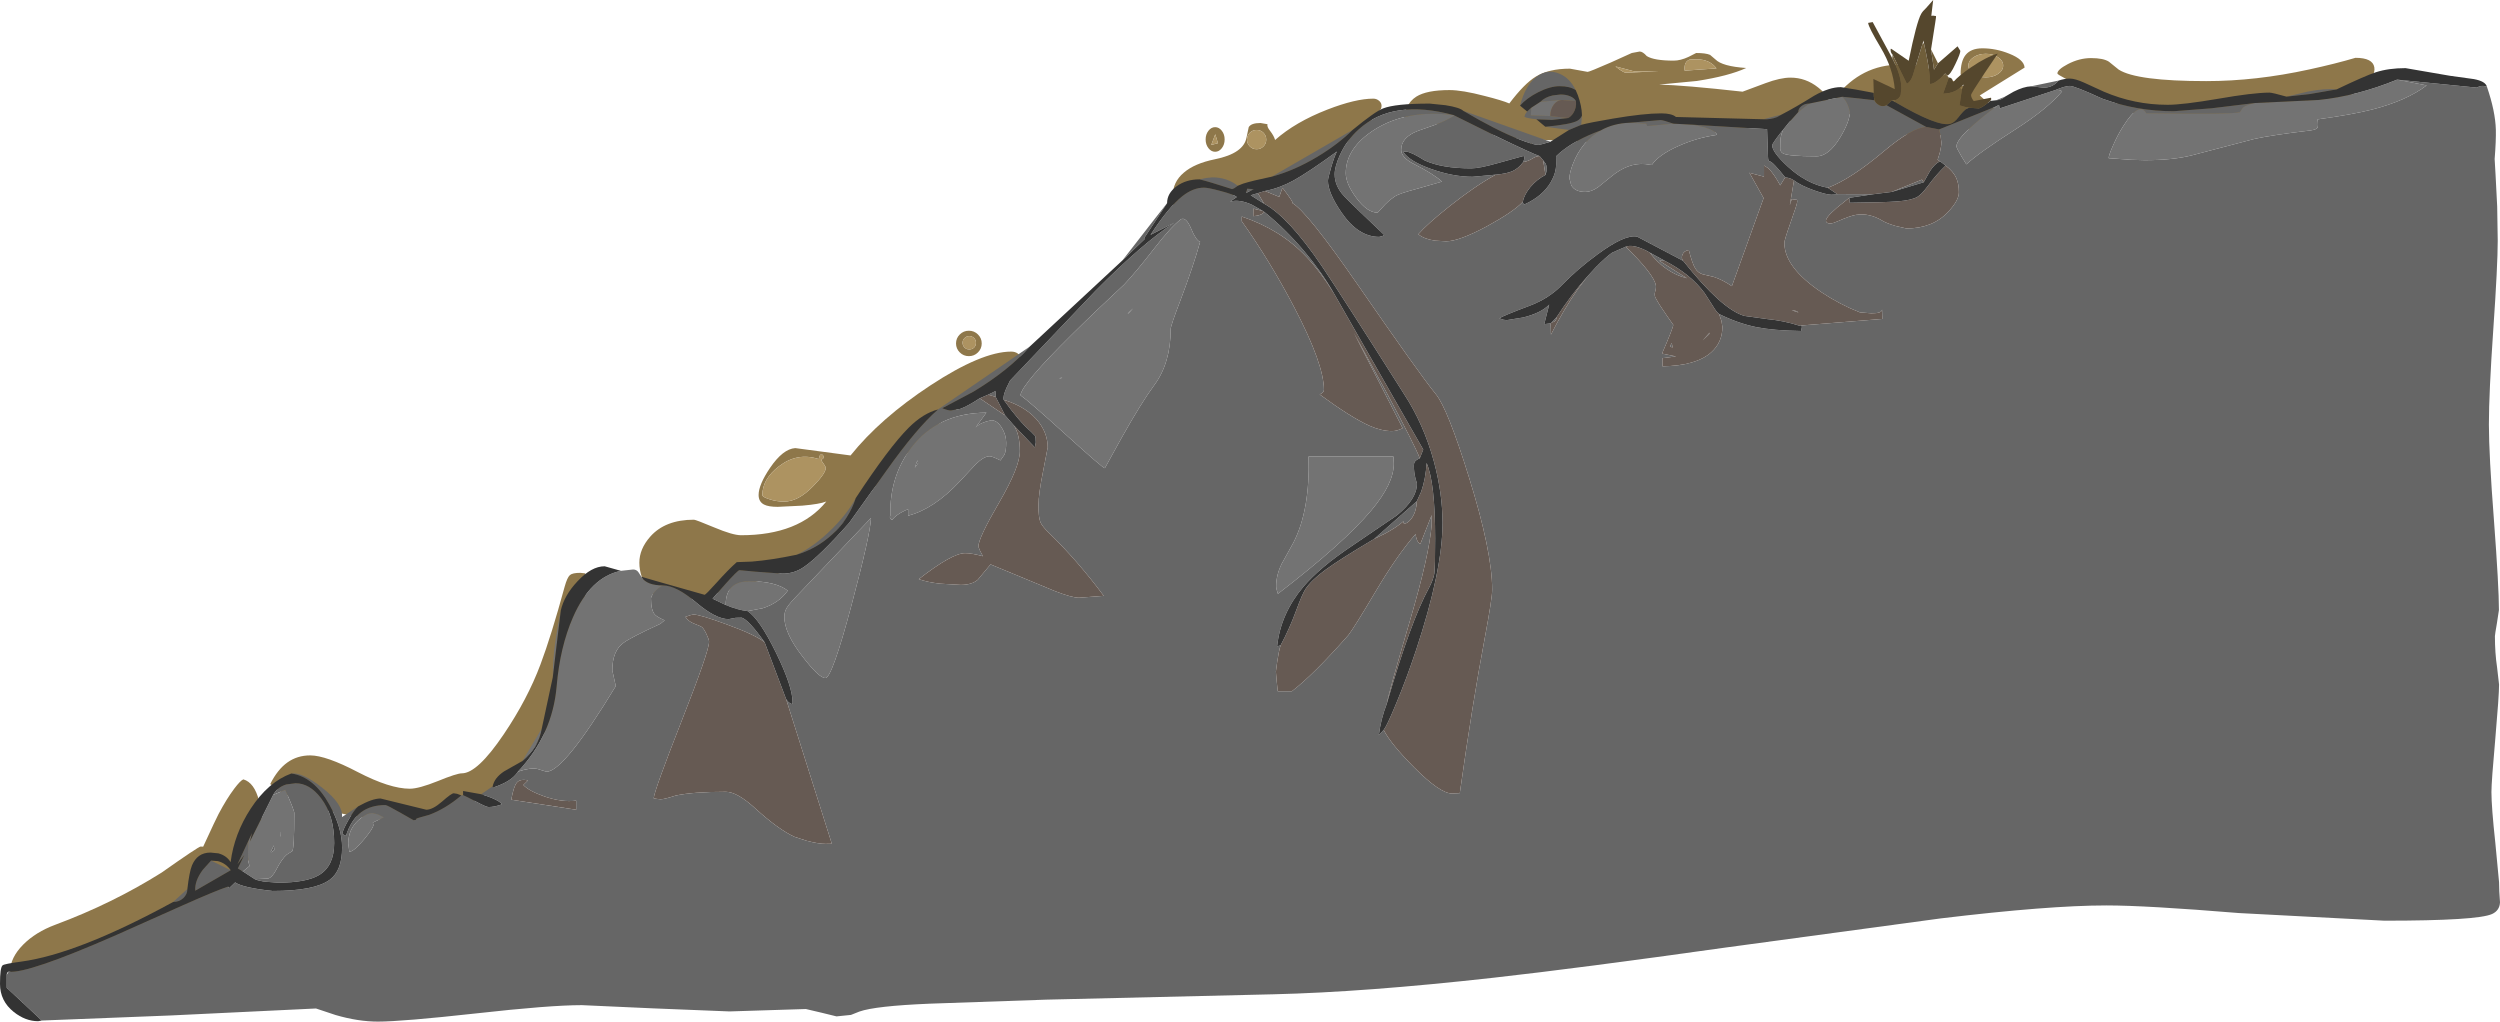 <?xml version="1.0" encoding="UTF-8" standalone="no"?>
<svg xmlns:ffdec="https://www.free-decompiler.com/flash" xmlns:xlink="http://www.w3.org/1999/xlink" ffdec:objectType="frame" height="381.65px" width="933.95px" xmlns="http://www.w3.org/2000/svg">
  <g transform="matrix(1.0, 0.0, 0.0, 1.0, 0.0, -0.1)">
    <use ffdec:characterId="266" height="352.5" transform="matrix(1.0, 0.0, 0.0, 1.0, 3.8, 18.15)" width="883.25" xlink:href="#sprite0"/>
    <use ffdec:characterId="267" height="381.65" transform="matrix(1.0, 0.0, 0.0, 1.0, 0.0, 0.1)" width="933.95" xlink:href="#shape1"/>
  </g>
  <defs>
    <g id="sprite0" transform="matrix(1.0, 0.0, 0.0, 1.0, -2.8, -1.7)">
      <use ffdec:characterId="265" height="352.5" transform="matrix(1.0, 0.0, 0.0, 1.0, 2.8, 1.7)" width="883.25" xlink:href="#shape0"/>
    </g>
    <g id="shape0" transform="matrix(1.0, 0.0, 0.0, 1.0, -2.8, -1.7)">
      <path d="M749.6 3.7 Q755.15 5.9 755.35 8.9 L738.6 19.3 745.35 25.4 Q740.55 30.6 731.3 32.9 725.0 34.45 718.0 34.45 709.15 34.45 699.1 30.85 686.85 26.45 684.85 19.8 694.5 7.8 708.7 7.8 717.85 7.8 725.35 11.95 727.25 13.0 730.15 14.8 732.4 16.1 733.85 16.1 734.85 16.1 736.0 14.9 L733.75 13.5 Q731.45 11.95 731.45 11.3 731.45 6.55 733.3 4.2 735.3 1.7 739.6 1.7 744.65 1.7 749.6 3.7 M881.15 16.6 Q875.05 21.35 864.5 24.35 852.05 27.9 836.25 27.9 825.45 27.9 820.45 26.55 829.25 32.15 829.25 33.15 829.25 36.0 826.15 38.2 823.45 40.1 821.0 40.1 815.35 40.1 798.85 27.85 792.35 23.05 778.85 16.95 767.6 11.8 767.6 11.1 767.6 9.65 771.5 7.6 775.8 5.35 780.15 5.35 784.8 5.35 786.85 6.7 L790.5 9.65 Q797.2 13.95 823.2 13.95 841.8 13.95 861.65 9.6 871.55 7.45 878.95 5.25 885.4 5.25 886.0 8.8 886.6 12.3 881.15 16.6 M745.45 5.05 Q743.55 3.75 740.85 3.75 738.15 3.75 736.25 5.05 734.35 6.35 734.35 8.15 734.35 9.95 736.25 11.25 738.15 12.55 740.85 12.55 743.55 12.55 745.45 11.25 747.35 9.95 747.35 8.15 747.35 6.35 745.45 5.05 M650.0 17.9 L658.6 14.7 Q664.1 12.65 667.9 12.65 673.6 12.65 678.25 16.35 682.15 19.5 682.15 21.65 682.15 28.35 639.65 33.15 608.3 36.7 593.5 36.7 L567.55 35.55 Q561.0 34.85 547.1 32.25 L534.1 29.8 Q531.75 29.8 528.8 31.1 L526.2 32.4 Q523.4 32.4 523.4 30.1 523.4 22.75 528.1 19.75 532.0 17.3 540.5 17.3 545.25 17.3 553.65 19.5 560.2 21.15 562.85 22.3 568.45 14.9 572.7 12.3 577.6 9.3 585.5 9.3 L588.8 9.9 592.1 10.5 Q592.75 10.5 600.75 7.0 L608.6 3.45 611.55 2.9 Q612.7 2.9 614.2 4.6 616.9 6.3 624.25 6.3 626.8 6.3 629.8 4.9 L632.65 3.45 Q636.25 3.45 637.85 4.15 L639.85 5.85 Q642.4 8.45 651.35 9.05 644.85 12.05 632.9 13.9 L618.8 15.25 Q627.9 15.45 650.0 17.9 M618.6 10.3 L609.45 10.3 602.5 8.45 604.05 9.65 Q605.75 10.8 606.35 10.8 L618.6 10.3 M630.25 5.9 Q628.0 6.7 628.35 10.05 L640.25 9.2 Q637.75 5.8 632.7 5.8 L630.25 5.9 M450.45 32.5 Q451.5 31.15 452.95 31.15 454.4 31.15 455.45 32.5 456.5 33.85 456.5 35.75 456.5 37.65 455.45 39.0 454.4 40.35 452.95 40.35 451.5 40.35 450.45 39.0 449.4 37.65 449.4 35.75 449.4 33.85 450.45 32.5 M512.05 20.5 Q513.3 20.5 514.25 21.35 515.5 22.45 514.95 24.25 505.5 36.3 488.2 45.65 473.65 53.5 460.25 56.3 446.35 59.25 445.65 62.3 445.5 63.0 445.5 63.9 445.05 64.45 441.85 64.45 439.35 64.45 438.2 62.6 437.1 60.8 437.1 56.9 437.1 51.65 441.25 48.15 445.25 44.7 452.85 43.15 463.7 40.95 464.7 34.9 L465.5 31.15 Q466.4 29.6 469.9 29.6 L472.5 30.05 Q472.25 31.0 473.45 32.5 474.95 34.45 475.35 35.95 482.9 29.25 494.85 24.6 505.4 20.5 512.05 20.5 M571.5 36.6 L571.05 37.7 570.6 36.6 571.5 36.6 M472.05 35.8 Q472.05 34.3 471.0 33.25 469.95 32.2 468.45 32.2 466.95 32.2 465.9 33.25 464.85 34.3 464.85 35.8 464.85 37.3 465.9 38.35 466.95 39.4 468.45 39.4 469.95 39.4 471.0 38.35 472.05 37.3 472.05 35.8 M451.5 37.8 L454.0 37.15 453.0 33.8 451.5 37.8 M357.55 108.6 Q358.95 107.2 360.95 107.2 362.95 107.2 364.35 108.6 365.75 110.0 365.75 111.95 365.75 113.9 364.35 115.3 362.95 116.7 360.95 116.7 358.95 116.7 357.55 115.3 356.15 113.9 356.15 111.95 356.15 110.0 357.55 108.6 M376.75 115.0 Q378.25 115.0 379.25 115.75 381.0 116.95 380.25 119.85 360.3 130.9 336.3 154.75 320.2 170.8 307.45 186.9 300.5 195.7 274.45 203.15 266.0 205.55 256.85 207.45 L248.65 208.9 Q245.1 208.9 241.55 204.25 237.85 199.35 237.85 193.85 237.85 188.75 241.9 184.15 247.5 177.8 258.25 177.8 258.9 177.8 265.85 180.7 272.75 183.6 275.85 183.6 297.45 183.6 307.7 171.0 305.15 172.0 298.7 172.55 L289.55 173.0 Q286.1 173.0 284.45 172.15 282.4 171.1 282.4 168.55 282.4 164.75 286.7 158.4 291.5 151.35 296.1 151.05 L316.75 153.8 Q327.85 139.95 346.55 127.65 365.8 115.0 376.75 115.0 M362.9 109.95 Q362.15 109.2 361.1 109.2 360.05 109.2 359.35 109.95 358.6 110.65 358.6 111.7 358.6 112.75 359.35 113.5 360.05 114.2 361.1 114.2 362.15 114.2 362.9 113.5 363.6 112.75 363.6 111.7 363.6 110.65 362.9 109.95 M215.8 197.65 L217.65 197.85 217.7 206.1 Q217.7 223.15 213.8 235.05 210.1 246.4 200.35 260.5 192.75 271.45 180.6 279.9 165.55 290.4 151.3 290.4 138.1 290.4 123.55 286.85 107.1 282.85 99.95 276.55 102.7 271.1 106.35 268.5 110.05 265.85 114.9 265.85 120.75 265.85 132.7 272.1 144.65 278.3 152.1 278.3 155.45 278.3 162.55 275.45 169.65 272.55 171.55 272.55 177.35 272.55 187.2 257.95 196.05 244.85 200.9 231.9 204.95 221.15 209.95 202.8 210.9 199.4 211.9 198.5 212.85 197.65 215.8 197.65 M306.25 153.5 L305.35 153.55 304.85 155.15 Q296.85 152.55 290.0 157.85 283.8 162.6 283.8 168.6 283.8 169.3 286.4 170.15 289.15 171.05 291.85 171.05 297.2 171.05 302.75 165.3 307.5 160.45 307.5 158.4 307.5 158.0 305.9 155.75 305.9 155.25 306.3 155.1 306.65 154.95 306.65 154.45 306.65 153.85 306.45 153.75 L306.25 153.5 M89.9 274.8 Q94.05 276.0 95.8 282.9 96.8 286.9 96.8 291.3 96.8 295.9 93.45 302.3 90.15 308.55 84.85 314.4 72.35 328.15 61.2 328.15 L60.05 327.4 Q59.4 326.6 58.9 326.6 55.05 326.6 35.95 337.65 13.1 350.9 5.05 354.2 L3.65 349.8 2.8 346.55 Q2.8 341.5 7.6 336.6 12.3 331.85 19.7 329.1 41.05 321.15 59.35 309.65 73.2 299.9 73.95 299.9 L74.9 299.95 78.8 291.55 80.65 287.75 Q83.7 282.0 86.5 278.3 88.75 275.3 89.9 274.8" fill="#8e774a" fill-rule="evenodd" stroke="none"/>
      <path d="M745.45 5.05 Q747.35 6.35 747.35 8.15 747.35 9.95 745.45 11.25 743.55 12.55 740.85 12.55 738.15 12.55 736.25 11.25 734.35 9.95 734.35 8.15 734.35 6.35 736.25 5.05 738.15 3.75 740.85 3.75 743.55 3.75 745.45 5.05 M630.25 5.9 L632.7 5.8 Q637.75 5.8 640.25 9.2 L628.35 10.05 Q628.0 6.7 630.25 5.9 M618.6 10.3 L606.35 10.8 Q605.75 10.8 604.05 9.65 L602.5 8.45 609.45 10.3 618.6 10.3 M451.5 37.8 L453.0 33.8 454.0 37.15 451.5 37.8 M472.05 35.8 Q472.05 37.3 471.0 38.35 469.95 39.4 468.45 39.4 466.95 39.4 465.9 38.35 464.85 37.3 464.85 35.8 464.85 34.3 465.9 33.25 466.95 32.2 468.45 32.2 469.95 32.2 471.0 33.25 472.05 34.3 472.05 35.8 M362.9 109.95 Q363.6 110.65 363.6 111.7 363.6 112.75 362.9 113.5 362.15 114.2 361.1 114.2 360.05 114.2 359.35 113.5 358.6 112.75 358.6 111.7 358.6 110.65 359.35 109.95 360.05 109.2 361.1 109.2 362.15 109.2 362.9 109.95 M306.25 153.5 L306.45 153.75 Q306.65 153.85 306.65 154.45 306.65 154.95 306.3 155.1 305.9 155.25 305.9 155.75 307.5 158.0 307.5 158.4 307.5 160.45 302.75 165.3 297.2 171.05 291.85 171.05 289.15 171.05 286.4 170.15 283.8 169.3 283.8 168.6 283.8 162.6 290.0 157.85 296.85 152.55 304.85 155.15 L305.35 153.55 306.25 153.5" fill="#ad9361" fill-rule="evenodd" stroke="none"/>
    </g>
    <g id="shape1" transform="matrix(1.0, 0.0, 0.0, 1.0, 0.0, -0.1)">
      <path d="M895.5 29.85 L906.55 32.0 Q899.05 37.7 886.25 41.0 878.9 42.9 865.8 44.7 866.15 47.2 865.75 47.85 865.3 48.55 863.0 48.85 848.7 50.55 842.2 52.0 L818.95 58.1 Q811.8 59.95 801.2 59.95 L796.2 59.8 787.75 59.2 Q787.75 58.1 789.4 54.45 791.1 50.5 793.25 47.15 799.15 37.8 801.8 42.4 834.3 42.9 836.75 42.0 L837.65 40.7 Q838.25 39.55 842.3 38.6 L866.15 37.45 Q880.5 36.0 895.5 29.85 M767.95 33.7 L768.85 33.7 Q769.9 33.8 770.35 34.25 764.85 40.8 752.9 48.45 739.2 57.2 734.6 61.5 L732.75 58.5 Q730.9 55.4 730.9 54.75 730.9 52.4 737.05 46.9 741.0 43.35 745.95 39.75 746.45 39.35 746.8 39.3 L747.05 40.6 767.95 33.7 M632.6 46.7 L636.9 47.7 Q641.25 49.05 641.35 50.5 633.8 51.6 627.05 54.65 619.75 57.85 617.05 61.75 L614.65 61.4 Q608.2 60.8 601.75 66.2 L597.05 70.0 Q594.5 71.8 592.2 71.8 588.45 71.8 587.0 69.35 L586.3 66.75 Q586.3 64.8 587.55 61.5 589.15 57.25 591.95 53.85 594.6 50.75 597.95 48.85 602.7 46.15 608.85 45.95 L615.0 46.3 615.35 47.2 625.15 46.3 632.6 46.7 M543.35 43.25 Q540.3 45.2 536.1 46.75 L529.7 49.0 Q523.45 51.4 523.45 56.05 523.45 58.95 528.2 61.35 535.5 65.05 538.7 67.95 L529.65 70.55 Q522.7 72.4 521.2 73.4 518.45 75.25 516.4 77.65 L514.65 79.55 Q510.75 79.55 506.6 73.9 502.75 68.65 502.75 64.8 502.75 55.4 513.45 48.55 525.55 40.9 543.05 43.1 L543.35 43.25 M271.1 226.1 Q271.1 220.9 274.15 218.75 276.25 217.25 280.15 217.25 289.75 217.25 294.3 220.75 291.0 225.4 284.85 227.35 L279.3 228.4 Q275.65 228.0 271.1 226.1 M247.65 218.8 Q245.75 219.7 244.4 221.4 243.2 222.85 243.2 223.7 243.2 228.25 244.75 229.8 245.7 230.7 248.3 231.85 L246.7 233.15 Q235.9 238.1 233.0 240.2 228.75 243.2 228.75 250.55 L229.4 253.5 230.05 256.4 Q210.65 288.4 204.15 288.4 L200.9 287.4 Q198.45 286.75 193.5 288.35 206.4 274.6 207.95 256.45 209.2 241.8 214.05 230.7 220.6 215.7 231.95 213.35 L236.5 212.85 Q237.75 212.85 238.45 213.8 L239.6 215.55 239.75 215.85 Q241.8 218.8 247.65 218.8 M688.2 36.25 Q689.5 37.4 690.4 39.55 L691.1 41.75 Q691.1 45.4 687.45 51.45 683.2 58.5 678.6 58.5 668.05 58.5 666.1 57.4 665.15 56.9 665.05 55.75 L665.1 53.15 Q665.1 51.8 665.45 50.4 L666.15 48.55 668.15 46.05 671.8 41.95 675.85 38.8 688.2 36.25 M575.5 38.1 L583.05 37.5 Q581.55 37.75 580.45 39.2 579.15 40.95 579.15 43.45 L571.9 43.2 572.05 40.35 Q573.8 39.2 575.5 38.1 M512.35 190.7 Q502.1 202.95 477.4 221.95 476.75 220.1 476.75 219.1 476.75 214.9 478.8 210.75 L483.2 202.8 Q489.45 190.6 488.85 170.65 L520.55 170.65 520.7 173.35 Q520.7 180.7 512.35 190.7 M441.05 82.1 L441.05 82.05 Q443.05 80.95 444.95 85.45 446.8 89.95 448.35 90.45 445.65 100.05 441.0 112.25 437.35 121.8 437.35 123.0 437.35 135.7 431.2 144.0 426.5 150.35 419.15 163.4 L412.75 175.0 Q412.0 175.0 398.6 162.85 384.15 149.75 381.2 147.75 381.85 143.45 400.25 125.25 409.6 116.0 419.95 106.4 424.45 101.65 431.25 92.85 437.5 84.8 441.05 82.1 M396.85 141.25 L396.4 141.2 Q396.0 141.3 395.75 141.6 L396.85 141.25 M342.7 172.1 L341.75 174.85 343.0 173.1 342.7 172.1 M332.7 193.95 Q332.25 193.4 332.6 192.65 332.3 178.2 340.35 167.45 350.15 154.4 368.5 154.25 L364.5 159.75 Q366.4 157.85 370.35 157.1 372.5 157.1 374.25 159.9 375.9 162.6 375.9 165.5 375.9 168.45 375.25 169.95 L373.75 172.1 Q370.7 170.55 369.7 170.55 367.65 170.55 364.65 173.4 L358.5 180.0 Q348.9 190.25 339.25 192.75 L339.25 190.35 Q338.35 190.65 337.15 191.3 334.7 192.55 333.25 194.35 L332.7 193.95 M423.3 115.3 L421.95 116.55 Q420.8 117.7 421.75 117.05 L423.3 115.3 M102.05 297.05 L106.55 295.15 Q109.95 302.85 109.95 303.85 109.95 317.4 109.15 318.1 L107.15 319.35 Q105.35 320.85 103.2 325.0 101.7 327.9 100.15 328.3 L95.2 328.55 90.75 325.65 93.35 323.5 Q92.65 323.05 92.65 318.6 L92.8 314.2 94.15 311.3 93.35 314.5 102.05 297.05 M139.5 308.35 Q139.35 309.65 135.95 313.75 132.35 318.1 130.5 318.35 L130.1 315.2 Q130.1 309.95 133.9 306.5 136.85 303.85 139.15 303.85 L141.2 304.35 143.35 305.45 139.3 307.4 139.5 308.35 M104.65 311.0 L104.6 310.8 104.7 312.55 104.8 312.55 104.65 311.0 M102.3 315.95 L101.15 318.3 101.25 318.5 101.9 318.15 102.5 317.6 102.3 315.95 M293.0 230.5 Q293.0 228.65 294.0 227.05 294.95 225.5 298.35 222.0 L325.4 193.6 Q325.15 199.75 318.15 226.0 310.85 253.4 308.35 253.4 305.95 253.4 299.8 245.35 293.0 236.6 293.0 230.5 M206.5 253.15 Q206.5 246.75 207.4 240.15 207.95 236.0 209.5 228.15 L206.5 253.15 M202.4 272.25 Q201.8 275.85 200.0 278.85 198.25 281.65 195.15 284.4 L202.4 272.25" fill="#737373" fill-rule="evenodd" stroke="none"/>
      <path d="M842.3 38.6 Q838.25 39.55 837.65 40.7 L836.75 42.0 Q834.3 42.9 801.8 42.4 799.15 37.8 793.25 47.15 791.1 50.5 789.4 54.45 787.75 58.1 787.75 59.2 L796.2 59.8 801.2 59.95 Q811.8 59.95 818.95 58.1 L842.2 52.0 Q848.7 50.55 863.0 48.85 865.3 48.55 865.75 47.85 866.15 47.2 865.8 44.7 878.9 42.9 886.25 41.0 899.05 37.7 906.55 32.0 L895.5 29.85 925.4 32.85 Q926.35 32.1 927.8 32.2 L929.05 32.45 Q932.2 41.6 932.4 48.55 932.5 52.55 931.95 59.5 L932.3 65.55 932.9 77.25 933.1 90.0 Q933.1 99.15 931.45 123.05 929.8 147.0 929.8 158.65 929.8 169.95 931.7 194.6 933.55 219.3 933.55 228.0 L932.8 232.9 Q932.05 237.25 932.05 237.75 932.05 244.0 932.85 249.35 L933.6 255.85 Q933.6 259.9 932.2 276.0 930.75 292.15 930.75 296.0 930.75 301.5 932.2 314.95 L933.6 329.7 Q933.6 332.8 933.95 337.2 933.8 340.25 931.0 341.55 925.5 344.05 890.75 344.05 L836.45 341.2 Q801.7 338.35 786.95 338.35 765.3 338.35 725.0 343.2 L644.9 354.05 Q589.8 361.8 558.05 365.35 509.8 370.75 475.65 371.55 L390.8 373.55 347.4 375.05 Q326.95 375.9 321.05 378.0 L317.9 379.25 312.5 379.8 307.0 378.45 301.05 377.05 272.55 377.95 243.9 376.8 217.35 375.6 Q205.4 375.6 177.75 378.7 150.1 381.75 141.2 381.75 133.8 381.75 125.4 379.3 L118.05 376.85 63.9 379.45 15.6 381.35 2.5 369.1 2.5 364.3 3.25 363.1 Q10.3 363.95 43.45 349.4 L68.2 338.35 Q81.0 332.65 85.25 331.3 L85.6 331.9 87.85 329.75 Q90.7 331.75 101.85 332.95 117.55 332.95 123.2 328.75 127.8 325.35 127.8 316.75 127.8 309.25 123.05 300.7 117.35 290.35 108.85 289.05 112.9 288.5 120.4 294.4 128.3 300.6 127.75 305.35 L133.8 301.35 Q132.35 302.55 130.1 306.55 127.9 310.45 127.9 311.65 L128.4 311.95 129.25 312.35 Q131.15 306.35 134.95 303.5 138.55 300.85 144.0 300.85 144.55 300.85 149.55 303.7 L154.55 306.55 155.4 306.35 155.55 305.95 Q155.55 305.8 160.35 304.5 166.45 302.25 172.35 297.25 L173.0 297.15 Q173.8 297.45 178.1 299.7 181.7 301.6 182.5 301.6 184.65 301.6 187.5 300.6 187.4 300.2 186.4 299.55 184.35 298.2 179.75 296.8 L184.05 293.85 Q184.05 294.25 184.2 294.3 191.15 292.1 193.5 288.35 198.45 286.75 200.9 287.4 L204.15 288.4 Q210.65 288.4 230.05 256.4 L229.4 253.5 228.75 250.55 Q228.75 243.2 233.0 240.2 235.9 238.1 246.7 233.15 L248.3 231.85 Q245.7 230.7 244.75 229.8 243.2 228.25 243.2 223.7 243.2 222.85 244.4 221.4 245.75 219.7 247.65 218.8 252.7 218.85 260.05 225.15 267.4 231.4 272.2 231.4 L274.85 230.9 277.1 230.85 Q279.7 231.65 285.65 240.05 282.3 237.3 271.45 233.35 261.5 229.7 259.2 229.7 258.3 229.7 256.05 230.55 257.3 232.35 259.25 233.05 261.75 234.0 262.25 234.4 262.95 234.95 263.95 237.05 264.9 239.05 264.9 239.85 264.9 243.35 254.75 269.15 244.45 295.35 244.2 298.35 L245.4 298.55 246.75 298.7 Q248.15 298.7 252.45 297.3 258.95 295.9 271.15 295.9 275.35 295.9 282.1 302.05 290.7 309.9 296.75 312.7 L301.35 314.2 Q305.75 315.35 308.4 315.35 L310.75 315.3 293.65 261.2 Q294.4 262.5 295.3 262.85 296.1 263.5 296.1 262.5 296.1 256.65 289.95 244.05 283.75 231.35 279.3 228.4 L284.85 227.35 Q291.0 225.4 294.3 220.75 289.75 217.25 280.15 217.25 276.25 217.25 274.15 218.75 271.1 220.9 271.1 226.1 L266.2 223.75 270.85 218.45 Q275.65 213.1 276.25 213.1 L282.05 213.65 290.25 214.25 292.4 214.4 Q296.65 214.4 300.2 212.0 305.95 208.15 317.3 195.35 L331.1 176.0 Q342.4 160.05 350.45 153.05 L384.65 129.6 Q376.8 138.5 363.6 146.45 L352.0 152.6 Q354.1 153.45 355.2 153.45 L358.75 152.85 Q361.5 151.85 366.0 148.9 L375.5 155.3 378.65 158.9 Q381.0 162.25 381.0 168.7 381.0 174.5 373.25 187.85 365.5 201.15 365.5 204.3 L366.1 205.8 367.2 207.9 Q363.05 206.75 360.55 206.75 355.7 206.75 343.25 216.45 346.4 217.6 351.2 218.15 L358.9 218.6 Q363.05 218.6 365.25 216.7 L370.05 210.95 394.05 220.9 Q400.45 223.4 403.1 223.4 L412.35 222.7 Q402.55 209.55 391.9 199.2 389.3 196.7 388.65 195.1 387.95 193.35 387.95 189.0 387.95 184.6 389.7 176.05 L391.4 167.25 Q391.4 162.25 388.15 157.9 383.85 152.2 374.95 149.45 374.6 148.25 375.95 145.1 L377.35 142.25 409.2 108.8 Q427.15 90.65 438.7 83.3 L429.8 87.85 Q436.55 77.45 441.75 73.35 445.75 70.2 449.8 70.2 451.35 70.2 456.0 71.45 460.95 72.75 462.05 73.7 L459.5 75.45 Q462.9 74.4 467.7 76.6 L471.85 78.95 468.25 78.05 468.2 80.85 Q470.3 80.7 471.55 80.0 L472.35 79.3 Q480.05 85.5 487.15 93.85 493.8 101.75 498.3 109.65 493.3 101.6 488.1 96.1 478.45 85.85 463.9 81.0 L463.9 82.75 Q474.5 97.7 483.5 114.9 494.6 136.15 494.6 145.75 494.6 146.75 493.0 147.45 504.7 156.05 511.6 159.15 516.15 161.15 520.0 161.15 521.95 161.15 524.0 160.05 L505.75 124.4 517.7 146.2 Q528.65 166.65 530.4 171.3 528.95 171.95 528.5 172.65 528.2 173.15 528.2 174.05 528.2 176.5 528.8 178.85 L529.35 180.75 Q529.35 186.55 521.75 192.7 L504.75 204.25 Q493.0 212.15 486.95 219.25 478.45 229.3 477.1 241.55 L478.4 241.2 Q477.7 243.5 477.15 247.25 L476.65 251.0 476.95 254.6 477.35 258.35 482.6 258.35 Q490.6 252.25 503.7 237.4 505.6 235.05 514.0 220.9 521.85 207.65 528.85 199.6 529.05 201.65 529.85 202.7 530.25 203.25 530.6 203.35 L534.85 192.55 534.85 196.0 Q534.05 207.2 526.6 232.4 518.6 259.55 518.05 263.1 515.85 268.75 515.1 274.75 L516.9 272.8 Q519.65 278.1 528.3 286.8 538.0 296.55 542.5 296.55 L545.35 296.4 Q550.15 262.35 554.65 238.6 557.45 223.65 557.45 220.4 557.45 206.15 548.75 178.3 540.8 152.7 536.4 147.35 530.45 140.1 506.9 106.0 488.35 79.2 482.85 76.0 483.35 75.75 479.1 70.25 L477.9 73.65 472.55 71.45 Q477.9 70.45 483.2 67.55 488.65 64.55 499.45 56.7 498.5 58.5 497.25 62.75 496.1 66.75 496.1 67.6 496.1 72.05 501.1 79.4 507.35 88.6 515.25 88.6 L516.55 88.25 517.1 87.85 Q504.85 76.3 502.15 73.4 498.6 69.6 498.6 65.2 498.6 62.4 500.55 58.05 503.1 52.45 507.55 48.45 520.3 36.9 543.05 43.1 525.55 40.9 513.45 48.55 502.75 55.4 502.75 64.8 502.75 68.65 506.6 73.9 510.75 79.55 514.65 79.55 L516.4 77.65 Q518.45 75.25 521.2 73.4 522.7 72.4 529.65 70.55 L538.7 67.95 Q535.5 65.05 528.2 61.35 523.45 58.95 523.45 56.05 523.45 51.4 529.7 49.0 L536.1 46.75 Q540.3 45.2 543.35 43.25 560.55 51.9 569.55 56.0 574.1 58.1 575.15 58.4 573.95 58.4 572.45 59.35 570.75 60.4 569.05 60.65 569.9 58.45 569.05 58.4 L559.5 61.05 Q552.65 63.0 549.6 63.0 538.65 63.0 532.15 60.0 527.3 56.9 525.2 56.7 L524.25 56.85 Q526.45 60.3 534.7 63.25 542.9 66.15 550.1 66.15 L558.8 65.35 Q551.25 69.45 541.65 77.05 533.2 83.75 529.85 87.6 531.95 89.4 536.1 90.0 L540.2 90.25 Q545.1 90.25 555.65 84.55 565.35 79.25 568.85 75.55 569.05 76.3 569.45 76.5 576.3 73.4 579.35 68.15 581.35 64.7 581.35 61.3 L581.3 58.5 Q586.45 53.45 595.7 49.7 L597.95 48.85 Q594.6 50.75 591.95 53.85 589.15 57.25 587.55 61.5 586.3 64.8 586.3 66.75 L587.0 69.35 Q588.45 71.8 592.2 71.8 594.5 71.8 597.05 70.0 L601.75 66.2 Q608.2 60.8 614.65 61.4 L617.05 61.75 Q619.75 57.85 627.05 54.65 633.8 51.6 641.35 50.5 641.25 49.05 636.9 47.7 L632.6 46.7 660.15 48.35 660.5 58.75 Q660.55 60.4 661.15 60.4 662.15 60.4 666.9 66.35 L665.05 69.35 Q662.6 64.8 660.55 62.9 L659.0 61.95 659.0 66.1 653.55 64.65 658.85 74.1 647.0 107.0 Q643.5 104.6 640.25 103.55 L636.05 102.55 Q634.3 102.0 633.3 100.35 632.15 98.45 630.9 93.5 629.05 93.8 628.5 95.3 628.0 96.65 628.8 97.55 L611.6 88.5 Q607.05 87.55 596.7 95.2 589.25 100.65 583.7 106.4 578.7 111.6 571.5 114.3 561.8 117.95 560.1 119.0 L561.65 119.55 562.9 119.7 569.05 118.7 Q575.7 117.05 578.75 113.9 L576.9 121.2 579.3 120.9 579.4 125.1 Q584.1 115.8 589.35 108.25 L592.95 103.45 596.15 99.95 Q599.9 96.15 602.25 94.5 L607.35 92.25 Q617.85 102.55 618.6 106.7 618.75 107.7 618.3 109.15 617.95 110.4 618.5 111.4 619.85 113.95 622.65 117.95 L625.1 121.45 Q625.1 122.45 620.9 132.2 L626.15 133.25 621.05 133.9 621.05 136.95 Q633.6 136.75 639.25 131.75 643.45 128.0 643.45 122.2 L643.1 120.0 642.2 117.4 Q649.25 120.9 656.1 122.3 662.55 123.6 672.85 123.75 L673.15 122.25 Q673.15 121.75 672.85 121.7 L703.2 119.25 703.1 115.7 Q703.1 117.2 699.05 117.15 L694.85 116.8 Q687.5 113.95 680.5 109.3 666.6 100.0 666.6 90.8 666.6 89.75 669.0 83.0 671.4 76.3 671.4 75.5 L671.35 74.75 671.25 74.75 669.35 74.5 668.65 76.7 670.2 67.5 Q672.75 69.45 677.8 71.25 682.35 72.85 684.15 72.85 L686.4 72.75 686.3 72.6 699.85 72.65 690.85 74.0 686.35 77.6 Q681.3 81.9 682.3 83.05 683.3 84.25 686.45 82.8 691.2 80.7 693.45 80.35 698.4 79.6 703.3 82.6 704.75 83.5 708.1 84.5 L712.2 85.45 Q721.95 85.45 727.75 79.3 731.8 75.0 731.8 71.95 731.8 68.85 730.85 66.65 729.7 64.1 726.85 61.95 L724.75 60.35 723.85 59.8 724.7 57.05 Q725.25 54.75 725.25 53.25 L724.95 50.75 724.4 48.45 745.95 39.75 Q741.0 43.35 737.05 46.9 730.9 52.4 730.9 54.75 730.9 55.4 732.75 58.5 L734.6 61.5 Q739.2 57.2 752.9 48.45 764.85 40.8 770.35 34.25 769.9 33.8 768.85 33.7 L767.95 33.7 Q771.55 32.2 773.25 32.2 775.0 32.2 785.35 36.95 798.15 41.65 812.1 41.65 L826.2 40.55 842.3 38.6 M872.9 33.5 L862.8 35.25 854.2 36.2 862.2 34.3 Q868.75 33.05 872.9 33.5 M769.05 30.2 Q766.85 32.85 763.45 32.85 L761.15 32.6 758.75 32.35 769.05 30.2 M749.05 36.2 Q748.0 37.15 746.8 37.45 L745.75 37.55 749.05 36.2 M704.75 39.4 L719.55 47.5 Q714.2 47.85 703.85 56.55 691.6 66.9 682.85 70.25 674.9 68.8 667.9 62.35 662.05 56.95 662.05 54.4 662.05 53.8 665.1 49.85 L666.15 48.55 665.45 50.4 Q665.1 51.8 665.1 53.15 L665.05 55.75 Q665.15 56.9 666.1 57.4 668.05 58.5 678.6 58.5 683.2 58.5 687.45 51.45 691.1 45.4 691.1 41.75 L690.4 39.55 Q689.5 37.4 688.2 36.25 L694.25 36.85 700.25 37.55 Q700.65 38.5 701.55 39.1 702.4 39.75 703.4 39.75 704.05 39.75 704.75 39.4 M665.65 42.85 L663.85 43.85 Q661.45 44.8 658.75 44.65 L665.65 42.85 M590.7 46.75 L586.15 48.65 577.3 47.45 Q586.75 46.6 589.3 45.2 590.45 44.55 591.0 43.25 L590.7 46.75 M579.2 53.05 L576.3 53.9 574.75 54.25 Q572.95 54.25 567.8 52.25 559.15 48.9 546.65 41.5 L579.2 53.05 M505.35 48.6 Q499.85 54.05 492.0 58.75 483.45 63.85 475.1 66.1 L505.35 48.6 M462.4 69.5 L461.05 70.45 460.3 70.75 Q452.0 68.05 448.1 67.1 L450.55 66.6 452.85 66.35 Q458.4 66.35 462.4 69.5 M436.0 76.0 L427.35 89.2 427.75 89.3 419.35 97.35 Q435.2 76.9 436.0 76.0 M671.8 41.95 Q671.8 40.65 673.0 39.75 674.15 38.8 675.85 38.8 L671.8 41.95 M706.7 71.8 L718.0 67.2 718.65 68.2 706.7 71.8 M671.9 116.85 L669.35 116.0 Q671.05 116.05 671.9 116.85 M625.15 46.3 L615.35 47.2 615.0 46.3 608.85 45.95 620.3 44.95 Q621.3 44.95 625.15 46.3 M575.5 38.1 Q577.15 36.4 580.05 35.75 L582.95 35.4 Q585.0 35.4 586.55 36.05 588.1 36.7 588.75 37.85 L583.6 37.45 583.05 37.5 575.5 38.1 M585.8 44.2 L579.8 44.9 574.7 44.7 573.95 44.65 Q570.5 44.3 569.5 43.75 L569.8 42.75 570.5 41.75 572.05 40.35 571.9 43.2 579.15 43.45 585.8 44.2 M588.65 33.75 Q586.45 32.3 582.65 32.3 579.1 32.3 574.65 34.55 570.4 36.7 567.85 39.55 569.85 31.85 574.05 28.75 578.2 25.65 582.75 27.7 586.5 29.35 588.65 33.75 M576.5 60.0 L577.45 61.3 Q578.25 63.1 577.35 65.45 L576.5 60.0 M616.3 94.45 L621.95 97.55 619.85 97.5 630.2 104.05 Q626.3 103.1 622.65 100.6 619.1 98.15 616.3 94.45 M512.35 190.7 Q520.7 180.7 520.7 173.35 L520.55 170.65 488.85 170.65 Q489.45 190.6 483.2 202.8 L478.8 210.75 Q476.75 214.9 476.75 219.1 476.75 220.1 477.4 221.95 502.1 202.95 512.35 190.7 M529.3 187.35 Q529.1 191.55 527.15 194.0 525.8 195.65 524.85 195.65 L524.25 195.5 524.35 194.8 Q521.85 197.05 517.4 199.45 L513.4 201.4 529.3 187.35 M638.5 124.95 L636.1 127.25 638.7 124.35 638.5 124.95 M623.85 129.5 L624.55 128.25 624.85 129.95 623.85 129.5 M581.5 118.6 Q581.5 119.4 581.0 119.95 580.45 120.5 579.7 120.5 L581.5 118.6 M441.05 82.1 Q437.5 84.8 431.25 92.85 424.45 101.65 419.95 106.4 409.6 116.0 400.25 125.25 381.85 143.45 381.2 147.75 384.15 149.75 398.6 162.85 412.0 175.0 412.75 175.0 L419.15 163.4 Q426.5 150.35 431.2 144.0 437.35 135.7 437.35 123.0 437.35 121.8 441.0 112.25 445.65 100.05 448.35 90.45 446.8 89.95 444.95 85.45 443.05 80.95 441.05 82.05 L441.05 82.1 M465.9 70.6 L468.3 70.75 465.6 72.15 465.9 70.6 M469.9 72.25 L472.25 76.2 467.25 73.05 469.9 72.25 M396.85 141.25 L395.75 141.6 Q396.0 141.3 396.4 141.2 L396.85 141.25 M369.15 147.55 L371.9 146.2 371.95 148.35 369.15 147.55 M332.7 193.95 L333.25 194.35 Q334.7 192.55 337.15 191.3 338.35 190.65 339.25 190.35 L339.25 192.75 Q348.9 190.25 358.5 180.0 L364.65 173.4 Q367.65 170.55 369.7 170.55 370.7 170.55 373.75 172.1 L375.25 169.95 Q375.9 168.45 375.9 165.5 375.9 162.6 374.25 159.9 372.5 157.1 370.35 157.1 366.4 157.85 364.5 159.75 L368.5 154.25 Q350.15 154.4 340.35 167.45 332.3 178.2 332.6 192.65 332.25 193.4 332.7 193.95 M342.7 172.1 L343.0 173.1 341.75 174.85 342.7 172.1 M319.7 186.15 Q317.2 193.95 310.95 199.7 305.15 205.05 297.55 207.35 304.3 204.25 311.05 197.45 316.85 191.6 319.7 186.15 M423.3 115.3 L421.75 117.05 Q420.8 117.7 421.95 116.55 L423.3 115.3 M102.05 297.05 Q103.65 294.15 106.95 293.15 L110.4 292.7 Q115.7 292.7 119.95 298.3 124.85 304.75 124.85 315.05 124.85 323.6 119.2 327.0 114.45 329.85 103.8 329.85 L98.65 329.45 Q96.25 329.05 95.2 328.55 L100.15 328.3 Q101.7 327.9 103.2 325.0 105.35 320.85 107.15 319.35 L109.15 318.1 Q109.95 317.4 109.95 303.85 109.95 302.85 106.55 295.15 L102.05 297.05 M90.75 325.65 L88.85 324.55 91.3 319.45 88.7 323.0 92.8 314.2 92.65 318.6 Q92.65 323.05 93.35 323.5 L90.75 325.65 M86.2 325.2 L72.95 332.85 Q72.65 329.25 75.75 325.05 L78.85 321.6 86.2 325.2 M64.7 337.05 L70.0 332.2 Q70.0 334.2 68.45 335.65 66.9 337.05 64.7 337.05 M102.3 315.95 L102.5 317.6 101.9 318.15 101.25 318.5 101.15 318.3 102.3 315.95 M104.65 311.0 L104.8 312.55 104.7 312.55 104.6 310.8 104.65 311.0 M139.5 308.35 L139.3 307.4 143.35 305.45 141.2 304.35 139.15 303.85 Q136.85 303.85 133.9 306.5 130.1 309.95 130.1 315.2 L130.5 318.35 Q132.35 318.1 135.95 313.75 139.35 309.65 139.5 308.35 M293.0 230.5 Q293.0 236.6 299.8 245.35 305.95 253.4 308.35 253.4 310.85 253.4 318.15 226.0 325.15 199.75 325.4 193.6 L298.35 222.0 Q294.95 225.5 294.0 227.05 293.0 228.65 293.0 230.5 M195.5 293.35 L197.25 291.65 Q194.35 291.0 193.1 292.45 191.9 293.85 191.0 298.85 L215.25 302.6 215.25 299.2 Q209.9 299.9 203.3 297.6 197.6 295.6 195.5 293.35" fill="#666666" fill-rule="evenodd" stroke="none"/>
      <path d="M724.4 48.45 L724.95 50.75 725.25 53.25 Q725.25 54.75 724.7 57.05 L723.85 59.8 724.75 60.35 Q722.8 61.25 721.0 64.0 L718.65 68.2 718.0 67.2 706.7 71.8 699.85 72.65 686.3 72.6 682.85 70.25 Q691.6 66.9 703.85 56.55 714.2 47.85 719.55 47.5 L724.4 48.45 M726.85 61.95 Q729.7 64.1 730.85 66.65 731.8 68.85 731.8 71.95 731.8 75.0 727.75 79.3 721.95 85.45 712.2 85.45 L708.1 84.5 Q704.75 83.5 703.3 82.6 698.4 79.6 693.45 80.35 691.2 80.7 686.45 82.8 683.3 84.25 682.3 83.05 681.3 81.9 686.35 77.6 L690.85 74.0 691.05 75.85 Q704.35 75.7 708.7 75.35 714.05 74.95 716.3 73.65 717.8 72.8 720.2 69.6 723.4 65.25 726.85 61.95 M670.2 67.5 L668.65 76.7 669.35 74.5 671.25 74.75 671.35 74.75 671.4 75.5 Q671.4 76.3 669.0 83.0 666.6 89.75 666.6 90.8 666.6 100.0 680.5 109.3 687.5 113.95 694.85 116.8 L699.05 117.15 Q703.1 117.2 703.1 115.7 L703.2 119.25 672.85 121.7 672.65 121.65 672.15 121.75 Q666.45 119.9 660.15 119.3 L651.6 118.1 Q643.15 115.6 628.8 97.55 628.0 96.65 628.5 95.3 629.05 93.8 630.9 93.5 632.15 98.45 633.3 100.35 634.3 102.0 636.05 102.55 L640.25 103.55 Q643.5 104.6 647.0 107.0 L658.85 74.1 653.55 64.65 659.0 66.1 659.0 61.95 660.55 62.9 Q662.6 64.8 665.05 69.35 L666.9 66.35 668.05 66.55 Q669.35 66.9 670.2 67.5 M642.2 117.4 L643.1 120.0 643.45 122.2 Q643.45 128.0 639.25 131.75 633.6 136.75 621.05 136.95 L621.05 133.9 626.15 133.25 620.9 132.2 Q625.1 122.45 625.1 121.45 L622.65 117.95 Q619.85 113.95 618.5 111.4 617.95 110.4 618.3 109.15 618.75 107.7 618.6 106.7 617.85 102.55 607.35 92.25 609.55 91.45 613.15 92.9 614.95 93.6 616.3 94.45 619.1 98.15 622.65 100.6 626.3 103.1 630.2 104.05 L619.85 97.5 621.95 97.55 Q631.6 102.5 636.8 109.6 L639.85 114.35 Q641.25 116.7 642.2 117.4 M592.95 103.45 L589.35 108.25 Q584.1 115.8 579.4 125.1 L579.3 120.9 579.7 120.5 Q580.45 120.5 581.0 119.95 581.5 119.4 581.5 118.6 587.1 110.0 592.95 103.45 M568.85 75.55 Q565.35 79.25 555.65 84.55 545.1 90.25 540.2 90.25 L536.1 90.0 Q531.95 89.4 529.85 87.6 533.2 83.75 541.65 77.05 551.25 69.45 558.8 65.35 562.85 65.0 565.0 64.05 567.25 63.05 569.05 60.65 570.75 60.4 572.45 59.35 573.95 58.4 575.15 58.4 L576.5 60.0 577.35 65.45 Q574.15 67.1 571.75 69.95 569.4 72.8 568.85 75.55 M472.55 71.45 L477.9 73.65 479.1 70.25 Q483.35 75.75 482.85 76.0 488.35 79.2 506.9 106.0 530.45 140.1 536.4 147.35 540.8 152.7 548.75 178.3 557.45 206.15 557.45 220.4 557.45 223.65 554.65 238.6 550.15 262.35 545.35 296.4 L542.5 296.55 Q538.0 296.55 528.3 286.8 519.65 278.1 516.9 272.8 518.15 271.25 521.55 263.0 525.45 253.7 529.0 243.0 538.9 213.15 538.9 195.5 538.9 184.4 535.7 172.6 531.9 158.55 524.35 147.05 501.7 111.25 493.8 99.5 481.4 81.2 472.25 76.2 L469.9 72.25 472.55 71.45 M518.05 263.1 Q518.6 259.55 526.6 232.4 534.05 207.2 534.85 196.0 L534.85 192.55 530.6 203.35 Q530.25 203.25 529.85 202.7 529.05 201.65 528.85 199.6 521.85 207.65 514.0 220.9 505.6 235.05 503.7 237.4 490.6 252.25 482.6 258.35 L477.35 258.35 476.95 254.6 476.65 251.0 477.15 247.25 Q477.7 243.5 478.4 241.2 481.75 234.95 484.25 228.1 486.4 222.25 487.65 220.25 489.85 216.85 495.2 212.95 500.6 209.0 513.4 201.4 L517.4 199.45 Q521.85 197.05 524.35 194.8 L524.25 195.5 524.85 195.65 Q525.8 195.65 527.15 194.0 529.1 191.55 529.3 187.35 L530.9 183.85 Q532.6 179.1 532.95 173.05 536.15 180.5 536.15 201.3 536.15 211.85 535.85 214.3 535.5 216.6 533.8 219.8 527.0 232.2 518.05 263.1 M530.4 171.3 Q528.65 166.65 517.7 146.2 L505.75 124.4 524.0 160.05 Q521.95 161.15 520.0 161.15 516.15 161.15 511.6 159.15 504.7 156.05 493.0 147.45 494.6 146.75 494.6 145.75 494.6 136.15 483.5 114.9 474.5 97.7 463.9 82.75 L463.9 81.0 Q478.45 85.85 488.1 96.1 493.3 101.6 498.3 109.65 L531.7 168.05 530.4 171.3 M472.35 79.3 L471.55 80.0 Q470.3 80.7 468.2 80.85 L468.25 78.05 471.85 78.95 472.35 79.3 M374.95 149.45 Q383.85 152.2 388.15 157.9 391.4 162.25 391.4 167.25 L389.7 176.05 Q387.95 184.6 387.95 189.0 387.95 193.35 388.65 195.1 389.3 196.7 391.9 199.2 402.55 209.55 412.35 222.7 L403.1 223.4 Q400.45 223.4 394.05 220.9 L370.05 210.95 365.25 216.7 Q363.05 218.6 358.9 218.6 L351.2 218.15 Q346.4 217.6 343.25 216.45 355.7 206.75 360.55 206.75 363.05 206.75 367.2 207.9 L366.1 205.8 365.5 204.3 Q365.5 201.15 373.25 187.85 381.0 174.5 381.0 168.7 381.0 162.25 378.65 158.9 L386.6 167.25 386.95 165.35 Q386.95 163.45 386.65 162.9 L385.2 161.4 Q380.85 157.7 374.95 149.45 M375.5 155.3 L366.0 148.9 369.15 147.55 371.95 148.35 375.5 155.3 M293.65 261.2 L310.75 315.3 308.4 315.35 Q305.75 315.35 301.35 314.2 L296.75 312.7 Q290.7 309.9 282.1 302.05 275.35 295.9 271.15 295.9 258.95 295.9 252.45 297.3 248.15 298.7 246.75 298.7 L245.4 298.55 244.2 298.35 Q244.45 295.35 254.75 269.15 264.9 243.35 264.9 239.85 264.9 239.05 263.95 237.05 262.95 234.95 262.25 234.4 261.75 234.0 259.25 233.05 257.3 232.35 256.05 230.55 258.3 229.7 259.2 229.7 261.5 229.7 271.45 233.35 282.3 237.3 285.65 240.05 L293.65 261.2 M671.9 116.85 Q671.05 116.05 669.35 116.0 L671.9 116.85 M583.05 37.5 L583.6 37.45 588.75 37.85 Q589.0 40.4 587.75 42.35 586.85 43.7 585.8 44.2 L579.15 43.45 Q579.15 40.95 580.45 39.2 581.55 37.75 583.05 37.5 M623.85 129.5 L624.85 129.95 624.55 128.25 623.85 129.5 M638.5 124.95 L638.7 124.35 636.1 127.25 638.5 124.95 M195.5 293.35 Q197.6 295.6 203.3 297.6 209.9 299.9 215.25 299.2 L215.25 302.6 191.0 298.85 Q191.9 293.85 193.1 292.45 194.35 291.0 197.25 291.65 L195.5 293.35" fill="#665a53" fill-rule="evenodd" stroke="none"/>
      <path d="M734.65 40.75 Q733.45 41.55 731.6 43.95 730.1 45.95 728.55 46.35 723.85 47.55 707.85 38.15 L707.85 37.6 Q709.5 37.1 710.05 35.55 L710.3 33.05 Q710.3 28.25 706.9 21.85 L707.05 20.55 712.35 31.35 Q713.65 30.85 714.55 28.4 L718.25 16.35 718.75 16.3 Q720.45 23.75 720.9 28.35 L721.0 31.45 Q722.3 31.55 724.65 29.55 L726.7 27.55 727.4 28.35 728.05 29.05 725.9 35.1 728.15 34.85 Q730.65 34.3 732.2 32.9 L732.9 33.55 732.05 39.45 734.9 40.25 734.65 40.75 M721.4 18.55 L724.0 23.75 722.5 26.15 721.4 18.55" fill="#705e3a" fill-rule="evenodd" stroke="none"/>
      <path d="M842.3 38.6 L826.2 40.55 812.1 41.65 Q798.15 41.65 785.35 36.95 775.0 32.2 773.25 32.2 771.55 32.2 767.95 33.7 L747.05 40.6 746.8 39.3 Q746.45 39.35 745.95 39.75 L724.4 48.45 719.55 47.5 704.75 39.4 706.7 37.55 707.85 38.15 Q723.85 47.55 728.55 46.35 730.1 45.95 731.6 43.95 733.45 41.55 734.65 40.75 L735.65 40.35 739.3 40.6 Q740.65 40.2 743.55 37.8 L745.75 37.55 746.8 37.45 Q748.0 37.15 749.05 36.2 L752.25 34.35 Q756.0 32.45 758.75 32.35 L761.15 32.6 763.45 32.85 Q766.85 32.85 769.05 30.2 771.3 29.45 773.25 29.45 775.2 29.45 778.65 31.0 L785.95 34.35 Q797.35 39.25 809.8 39.25 815.45 39.25 828.65 37.0 841.85 34.7 847.85 34.7 848.85 34.7 854.2 36.2 L862.8 35.25 872.9 33.5 Q883.8 28.3 887.55 27.1 892.3 25.55 898.65 25.55 L915.2 28.4 924.2 29.65 Q928.5 30.45 929.05 32.45 L927.8 32.2 Q926.35 32.1 925.4 32.85 L895.5 29.85 Q880.5 36.0 866.15 37.45 L842.3 38.6 M724.75 60.35 L726.85 61.95 Q723.4 65.25 720.2 69.6 717.8 72.8 716.3 73.65 714.05 74.95 708.7 75.35 704.35 75.7 691.05 75.85 L690.85 74.0 699.85 72.65 706.7 71.8 718.65 68.2 721.0 64.0 Q722.8 61.25 724.75 60.35 M686.3 72.6 L686.4 72.75 684.15 72.85 Q682.35 72.85 677.8 71.25 672.75 69.45 670.2 67.5 669.35 66.9 668.05 66.55 L666.9 66.35 Q662.15 60.4 661.15 60.4 660.55 60.4 660.5 58.75 L660.15 48.35 632.6 46.7 625.15 46.3 Q621.3 44.95 620.3 44.95 L608.85 45.95 Q602.7 46.15 597.95 48.85 L595.7 49.7 Q586.45 53.45 581.3 58.5 L581.35 61.3 Q581.35 64.7 579.35 68.15 576.3 73.4 569.45 76.5 569.05 76.3 568.85 75.55 569.4 72.8 571.75 69.95 574.15 67.1 577.35 65.45 578.25 63.1 577.45 61.3 L576.5 60.0 575.15 58.4 Q574.1 58.1 569.55 56.0 560.55 51.9 543.35 43.25 L543.05 43.1 Q520.3 36.9 507.55 48.45 503.1 52.45 500.55 58.05 498.6 62.4 498.6 65.2 498.6 69.6 502.15 73.4 504.85 76.3 517.1 87.85 L516.55 88.25 515.25 88.6 Q507.35 88.6 501.1 79.4 496.1 72.05 496.1 67.6 496.1 66.75 497.25 62.75 498.5 58.5 499.45 56.7 488.65 64.55 483.2 67.55 477.9 70.45 472.55 71.45 L469.9 72.25 467.25 73.05 472.25 76.2 Q481.4 81.2 493.8 99.5 501.7 111.25 524.35 147.05 531.9 158.55 535.7 172.6 538.9 184.4 538.9 195.5 538.9 213.15 529.0 243.0 525.45 253.7 521.55 263.0 518.15 271.25 516.9 272.8 L515.1 274.75 Q515.85 268.75 518.05 263.1 527.0 232.2 533.8 219.8 535.5 216.6 535.85 214.3 536.15 211.85 536.15 201.3 536.15 180.5 532.95 173.05 532.6 179.1 530.9 183.85 L529.3 187.35 513.4 201.4 Q500.6 209.0 495.2 212.95 489.85 216.85 487.65 220.25 486.4 222.25 484.25 228.1 481.75 234.95 478.4 241.2 L477.1 241.55 Q478.45 229.3 486.95 219.25 493.0 212.15 504.75 204.25 L521.75 192.7 Q529.35 186.55 529.35 180.75 L528.8 178.85 Q528.2 176.5 528.2 174.05 528.2 173.15 528.5 172.65 528.95 171.95 530.4 171.3 L531.7 168.05 498.3 109.65 Q493.8 101.75 487.15 93.85 480.05 85.5 472.35 79.3 L471.85 78.95 467.7 76.6 Q462.9 74.4 459.5 75.45 L462.05 73.7 Q460.95 72.75 456.0 71.45 451.35 70.2 449.8 70.2 445.75 70.2 441.75 73.35 436.55 77.45 429.8 87.85 L438.7 83.3 Q427.15 90.65 409.2 108.8 L377.35 142.25 375.95 145.1 Q374.6 148.25 374.95 149.45 380.85 157.7 385.2 161.4 L386.65 162.9 Q386.95 163.45 386.95 165.35 L386.6 167.25 378.65 158.9 375.5 155.3 371.95 148.35 371.9 146.2 369.15 147.55 366.0 148.9 Q361.5 151.85 358.75 152.85 L355.2 153.45 Q354.1 153.45 352.0 152.6 L363.6 146.45 Q376.8 138.5 384.65 129.6 L419.35 97.35 427.75 89.3 427.35 89.2 436.0 76.0 Q436.0 72.3 439.55 69.7 443.1 67.1 448.1 67.1 452.0 68.05 460.3 70.75 L461.05 70.45 462.4 69.5 464.4 68.7 Q467.85 67.6 475.1 66.1 483.45 63.85 492.0 58.75 499.85 54.05 505.35 48.6 513.7 41.75 516.7 40.6 521.3 38.8 534.1 38.8 L540.0 39.4 Q545.35 40.25 546.65 41.5 559.15 48.9 567.8 52.25 572.95 54.25 574.75 54.25 L576.3 53.9 579.2 53.05 586.15 48.65 590.7 46.75 Q593.95 45.85 602.6 44.4 614.1 42.45 620.6 42.45 624.55 42.45 626.1 43.8 L658.75 44.65 Q661.45 44.8 663.85 43.85 L665.65 42.85 Q670.6 40.3 677.75 35.85 683.4 32.65 687.7 32.65 L693.3 33.55 700.0 34.8 Q699.95 36.2 700.25 37.55 L694.25 36.85 688.2 36.25 675.85 38.8 Q674.15 38.8 673.0 39.75 671.8 40.65 671.8 41.95 L668.15 46.05 666.15 48.55 665.1 49.85 Q662.05 53.8 662.05 54.4 662.05 56.95 667.9 62.35 674.9 68.8 682.85 70.25 L686.3 72.6 M672.85 121.7 Q673.15 121.75 673.15 122.25 L672.85 123.75 Q662.55 123.6 656.1 122.3 649.25 120.9 642.2 117.4 641.25 116.7 639.85 114.35 L636.8 109.6 Q631.6 102.5 621.95 97.55 L616.3 94.45 Q614.95 93.6 613.15 92.9 609.55 91.45 607.35 92.25 L602.25 94.5 Q599.9 96.15 596.15 99.95 L592.95 103.45 Q587.1 110.0 581.5 118.6 L579.7 120.5 579.3 120.9 576.9 121.2 578.75 113.9 Q575.7 117.05 569.05 118.7 L562.9 119.7 561.65 119.55 560.1 119.0 Q561.8 117.95 571.5 114.3 578.7 111.6 583.7 106.4 589.25 100.65 596.7 95.2 607.05 87.55 611.6 88.5 L628.8 97.55 Q643.15 115.6 651.6 118.1 L660.15 119.3 Q666.45 119.9 672.15 121.75 L672.65 121.65 672.85 121.7 M558.8 65.35 L550.1 66.15 Q542.9 66.15 534.7 63.25 526.45 60.3 524.25 56.85 L525.2 56.7 Q527.3 56.9 532.15 60.0 538.65 63.0 549.6 63.0 552.65 63.0 559.5 61.05 L569.05 58.4 Q569.9 58.45 569.05 60.65 567.25 63.05 565.0 64.05 562.85 65.0 558.8 65.35 M350.45 153.05 Q342.4 160.05 331.1 176.0 L317.3 195.35 Q305.95 208.15 300.2 212.0 296.65 214.4 292.4 214.4 L290.25 214.25 282.05 213.65 276.25 213.1 Q275.65 213.1 270.85 218.45 L266.2 223.75 271.1 226.1 Q275.65 228.0 279.3 228.4 283.75 231.35 289.95 244.05 296.1 256.65 296.1 262.5 296.1 263.5 295.3 262.85 294.4 262.5 293.65 261.2 L285.65 240.05 Q279.7 231.65 277.1 230.85 L274.85 230.9 272.2 231.4 Q267.4 231.4 260.05 225.15 252.7 218.85 247.65 218.8 241.8 218.8 239.75 215.85 L239.6 215.55 244.55 217.0 263.2 222.3 Q263.65 222.3 267.5 218.0 272.3 212.65 275.25 210.1 L280.85 209.9 Q288.25 209.3 297.55 207.35 305.15 205.05 310.95 199.7 317.2 193.95 319.7 186.15 332.15 167.2 339.45 159.9 344.85 154.5 350.45 153.05 M193.5 288.35 Q191.15 292.1 184.2 294.3 184.05 294.25 184.05 293.85 184.7 290.65 188.35 288.25 L195.15 284.4 Q198.25 281.65 200.0 278.85 201.8 275.85 202.4 272.25 L206.5 253.15 209.5 228.15 Q210.8 222.5 215.75 217.25 220.95 211.65 225.9 211.65 L231.95 213.35 Q220.6 215.7 214.05 230.7 209.2 241.8 207.95 256.45 206.4 274.6 193.5 288.35 M179.75 296.8 Q184.35 298.2 186.4 299.55 187.4 300.2 187.5 300.6 184.65 301.6 182.5 301.6 181.7 301.6 178.1 299.7 173.8 297.45 173.0 297.15 L173.0 295.6 179.75 296.8 M172.35 297.25 Q166.45 302.25 160.35 304.5 155.55 305.8 155.55 305.95 L155.4 306.35 154.55 306.55 149.55 303.7 Q144.55 300.85 144.0 300.85 138.55 300.85 134.95 303.5 131.15 306.35 129.25 312.35 L128.4 311.95 127.9 311.65 Q127.9 310.45 130.1 306.55 132.35 302.55 133.8 301.35 139.05 298.4 142.15 298.4 L159.25 302.6 Q161.65 302.6 165.15 299.55 168.65 296.45 169.5 296.45 L170.75 296.65 172.35 297.25 M108.85 289.05 Q117.35 290.35 123.05 300.7 127.8 309.25 127.8 316.75 127.8 325.35 123.2 328.75 117.55 332.95 101.85 332.95 90.7 331.75 87.85 329.75 L85.6 331.9 85.25 331.3 Q81.0 332.65 68.2 338.35 L43.45 349.4 Q10.3 363.95 3.25 363.1 2.95 363.1 2.75 363.45 2.5 363.8 2.5 364.3 L2.5 369.1 15.6 381.35 14.25 381.6 Q9.5 381.6 5.15 378.15 0.0 374.05 0.0 367.65 0.0 361.6 0.95 360.75 1.5 360.2 7.85 359.35 29.05 356.5 64.7 337.05 66.9 337.05 68.45 335.65 70.0 334.2 70.0 332.2 70.75 325.75 71.7 323.45 73.7 318.6 78.65 318.6 L81.6 318.9 Q84.7 319.75 86.15 322.2 87.5 311.65 93.65 302.2 100.2 292.2 108.85 289.05 M588.75 37.85 Q588.1 36.7 586.55 36.05 585.0 35.4 582.95 35.4 L580.05 35.75 Q577.15 36.4 575.5 38.1 573.8 39.2 572.05 40.35 L570.5 41.75 567.85 39.55 Q570.4 36.7 574.65 34.55 579.1 32.3 582.65 32.3 586.45 32.3 588.65 33.75 L589.45 35.65 Q590.9 39.6 591.0 43.25 590.45 44.55 589.3 45.2 586.75 46.6 577.3 47.45 L573.95 44.65 574.7 44.7 579.8 44.9 585.8 44.2 Q586.85 43.7 587.75 42.35 589.0 40.4 588.75 37.85 M465.9 70.6 L465.6 72.15 468.3 70.75 465.9 70.6 M95.2 328.55 Q96.25 329.05 98.65 329.45 L103.8 329.85 Q114.45 329.85 119.2 327.0 124.85 323.6 124.85 315.05 124.85 304.75 119.95 298.3 115.7 292.7 110.4 292.7 L106.95 293.15 Q103.65 294.15 102.05 297.05 L93.35 314.5 94.15 311.3 92.8 314.2 88.7 323.0 91.3 319.45 88.85 324.55 90.75 325.65 95.2 328.55 M78.85 321.6 L75.75 325.05 Q72.65 329.25 72.95 332.85 L86.2 325.2 Q84.35 322.55 81.4 321.8 L78.85 321.6" fill="#333333" fill-rule="evenodd" stroke="none"/>
      <path d="M743.55 37.8 Q740.65 40.2 739.3 40.6 L735.65 40.35 734.9 40.25 732.05 39.45 732.9 33.55 733.6 31.65 732.2 32.9 Q730.65 34.3 728.15 34.85 L725.9 35.1 728.05 29.05 Q728.65 29.05 729.1 29.45 729.5 29.85 729.5 30.45 L729.75 30.7 Q731.65 28.45 736.35 25.25 741.95 21.4 746.35 20.1 L741.35 27.5 Q736.35 35.0 736.35 35.6 736.35 36.6 737.35 37.85 L743.8 36.6 743.9 37.15 743.55 37.8 M706.7 37.55 L704.75 39.4 Q704.05 39.75 703.4 39.75 702.4 39.75 701.55 39.1 700.65 38.5 700.25 37.55 699.95 36.2 700.0 34.8 L699.85 29.6 707.85 33.4 Q707.2 25.6 702.6 17.9 698.0 10.2 697.9 8.65 L699.6 8.35 706.9 21.85 Q710.3 28.25 710.3 33.05 L710.05 35.55 Q709.5 37.1 707.85 37.6 L706.7 37.55 M724.0 23.75 L731.3 17.4 732.35 19.1 Q732.35 20.15 730.5 24.0 728.55 28.2 727.4 28.35 L726.7 27.55 724.65 29.55 Q722.3 31.55 721.0 31.45 L720.9 28.35 Q720.45 23.75 718.75 16.3 L718.6 15.25 718.25 16.35 714.55 28.4 Q713.65 30.85 712.35 31.35 L707.05 20.55 Q706.3 19.8 706.3 18.8 706.3 18.25 706.4 18.3 L706.65 18.4 713.05 22.8 Q716.0 8.3 717.7 5.3 718.25 4.3 719.55 3.1 L722.2 0.1 721.5 6.0 722.25 5.95 723.2 6.1 723.25 6.0 723.25 6.6 722.95 8.65 721.4 18.55 722.5 26.15 724.0 23.75" fill="#55472d" fill-rule="evenodd" stroke="none"/>
    </g>
  </defs>
</svg>
